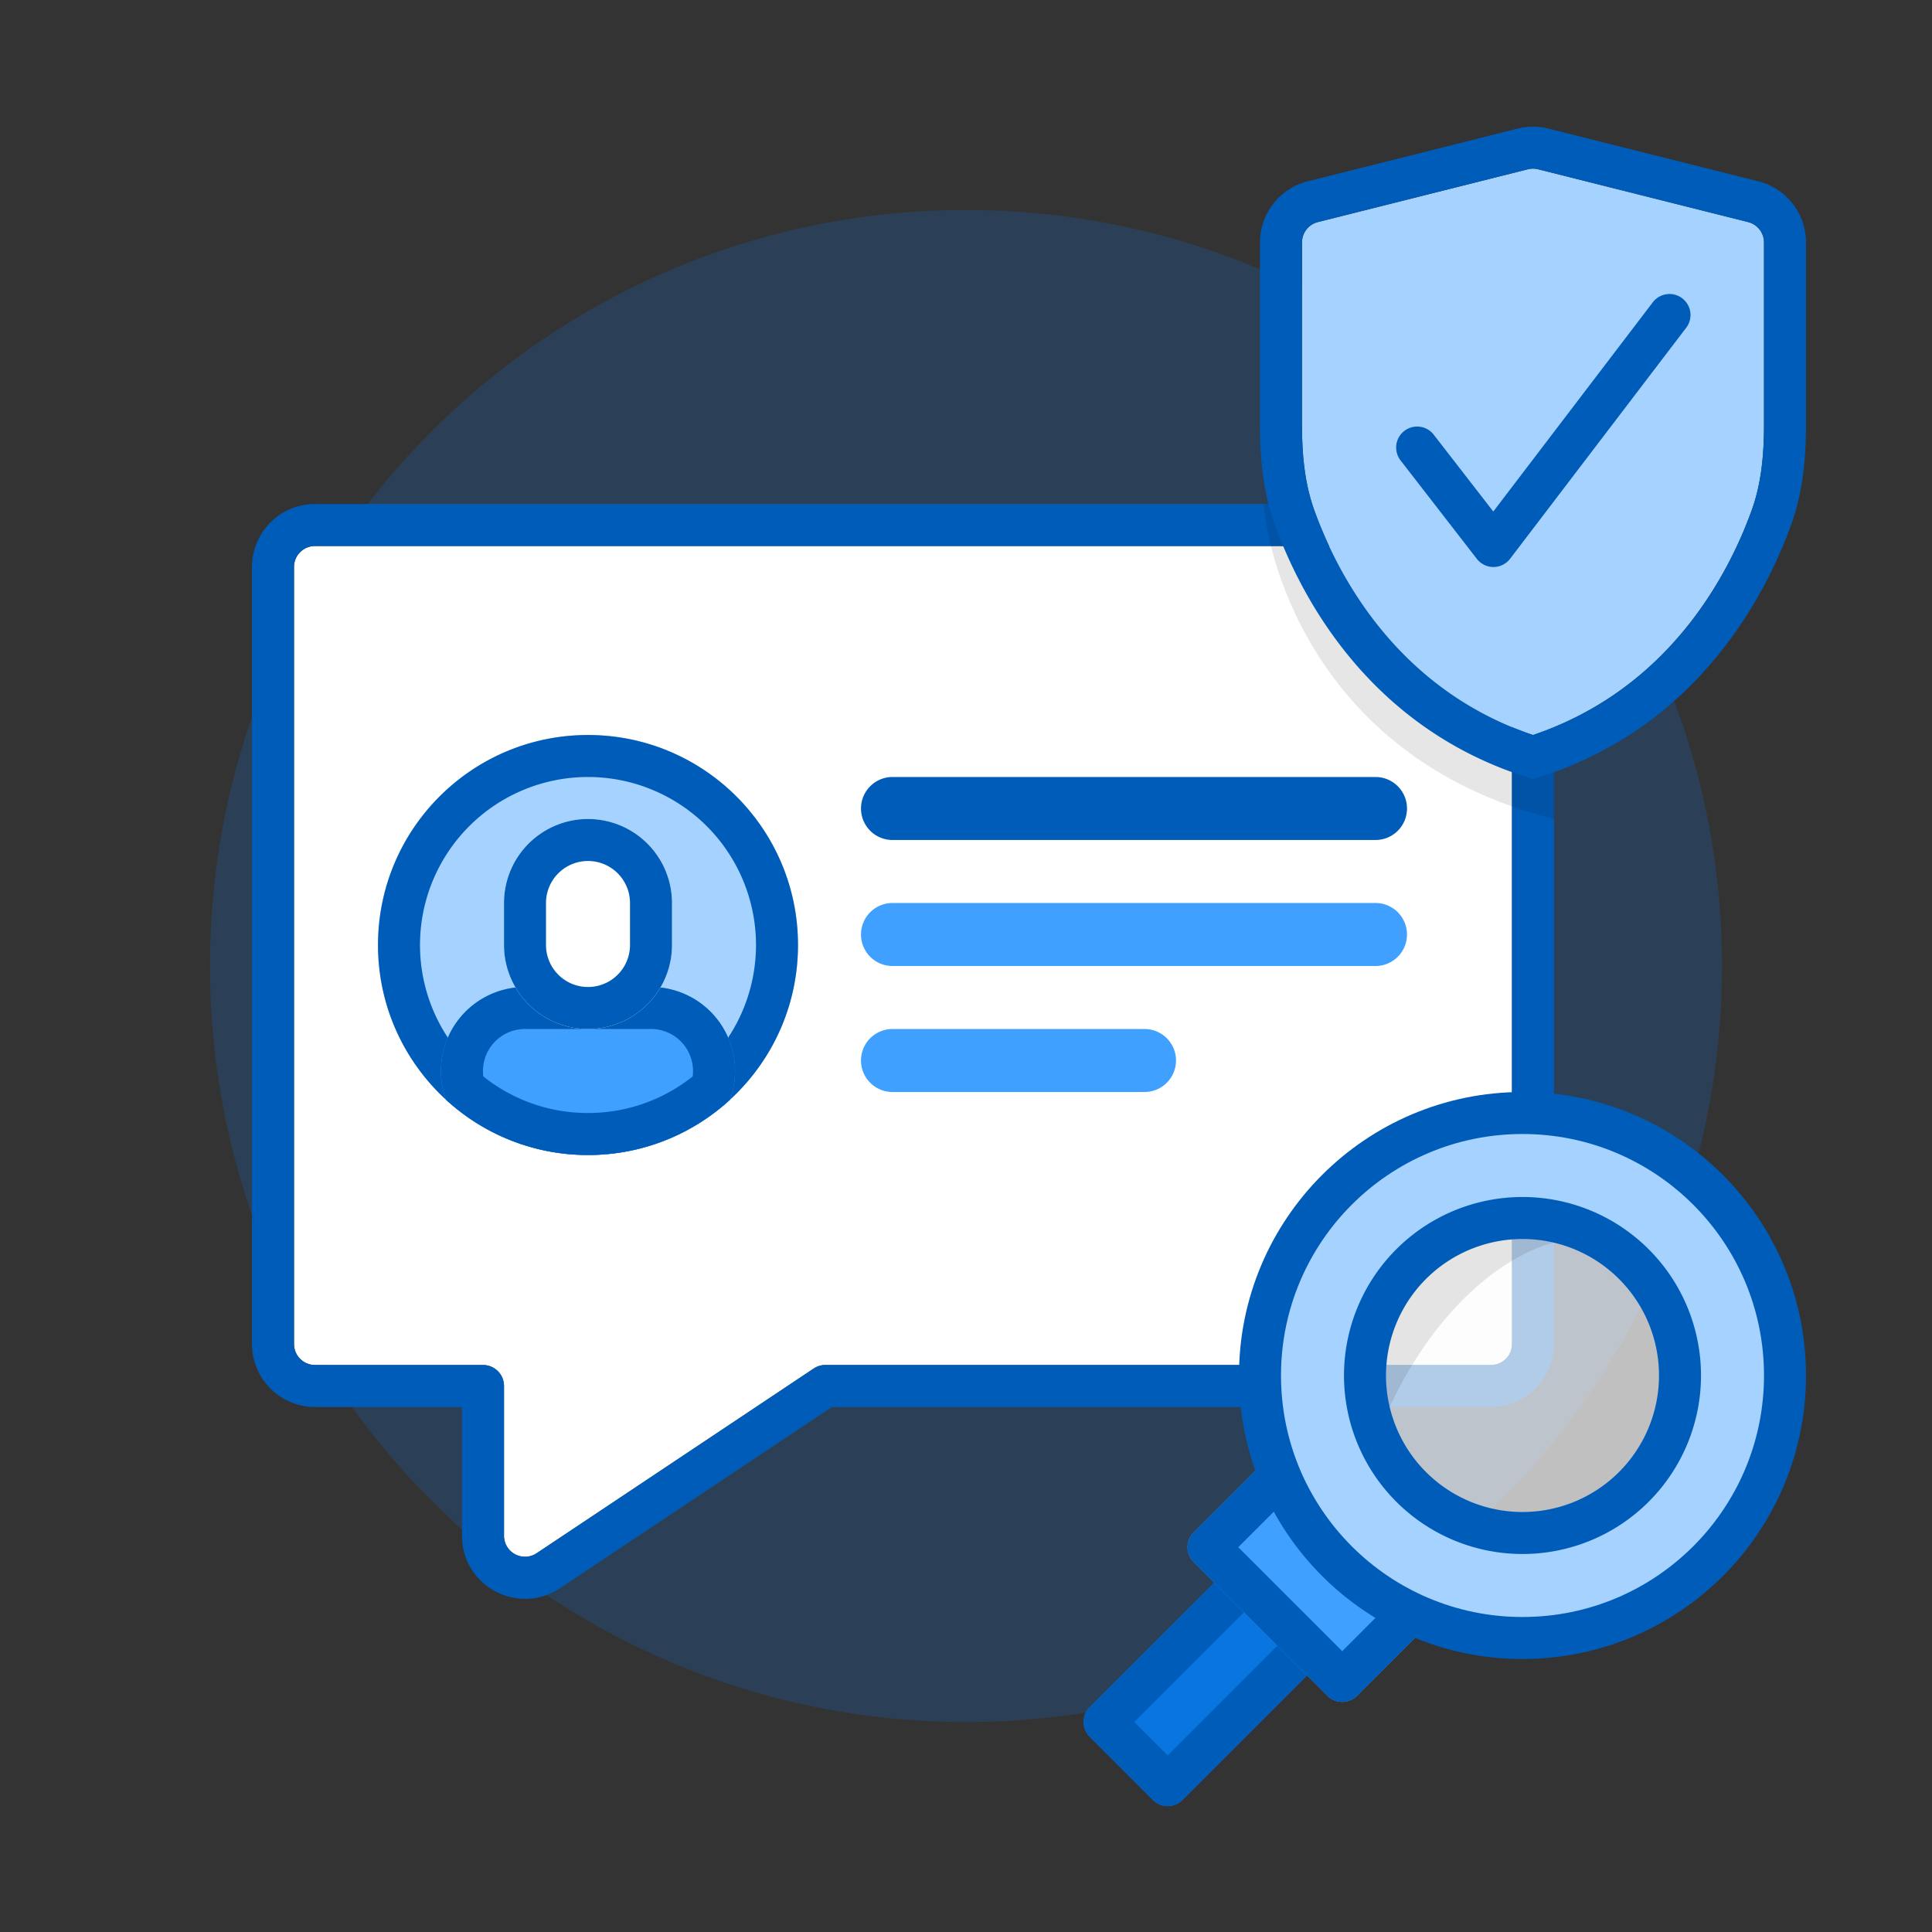 <svg xmlns="http://www.w3.org/2000/svg" width="92" height="92" fill="none" class="wd-applet-help wd-applet" focusable="false" role="presentation" viewBox="0 0 92 92"><rect x="0" y="0" width="92" height="92" fill="#333333" stroke="none"/><g class="wd-icon-container"><g class="animate-flood"><path fill="#0B77E3" fill-opacity=".2" fill-rule="evenodd" d="M46 82c19.882 0 36-16.118 36-36S65.882 10 46 10 10 26.118 10 46s16.118 36 36 36z" class="color-400-alpha-20" clip-rule="evenodd"/></g><g class="animate-grow"><path fill="#fff" d="M14 27a1 1 0 0 1 1-1h56a1 1 0 0 1 1 1v37a1 1 0 0 1-1 1H39.303a1 1 0 0 0-.555.168l-13.193 8.795A1 1 0 0 1 24 73.132V66a1 1 0 0 0-1-1h-8a1 1 0 0 1-1-1V27z" class="color-100"/><path fill="#005CB9" fill-rule="evenodd" d="M15 24h56a3 3 0 0 1 3 3v37a3 3 0 0 1-3 3H39.606l-12.942 8.628C24.67 76.957 22 75.528 22 73.132V67h-7a3 3 0 0 1-3-3V27a3 3 0 0 1 3-3zm0 2a1 1 0 0 0-1 1v37a1 1 0 0 0 1 1h8a1 1 0 0 1 1 1v7.132a1 1 0 0 0 1.555.831l13.193-8.795a1 1 0 0 1 .555-.168H71a1 1 0 0 0 1-1V27a1 1 0 0 0-1-1H15z" class="color-500" clip-rule="evenodd"/><path fill="#A6D2FF" d="M38 45c0 5.523-4.477 10-10 10s-10-4.477-10-10 4.477-10 10-10 10 4.477 10 10z" class="color-200"/><path fill="#005CB9" fill-rule="evenodd" d="M28 53a8 8 0 1 0 0-16 8 8 0 0 0 0 16zm0 2c5.523 0 10-4.477 10-10s-4.477-10-10-10-10 4.477-10 10 4.477 10 10 10z" class="color-500" clip-rule="evenodd"/><path fill="#40A0FF" d="M34.76 52.37A9.964 9.964 0 0 1 28 55a9.964 9.964 0 0 1-6.76-2.63A4 4 0 0 1 25 47h6a4 4 0 0 1 3.76 5.37z" class="color-300"/><path fill="#005CB9" fill-rule="evenodd" d="M32.984 51.259A2 2 0 0 0 31 49h-6a2 2 0 0 0-1.984 2.259A7.959 7.959 0 0 0 28 53c1.886 0 3.616-.65 4.984-1.741zm-11.743 1.11A9.964 9.964 0 0 0 28 55c2.606 0 4.98-.997 6.76-2.63A4 4 0 0 0 31 47h-6a4 4 0 0 0-3.76 5.37z" class="color-500" clip-rule="evenodd"/><path fill="#fff" d="M24 43a4 4 0 0 1 8 0v2a4 4 0 0 1-8 0v-2z" class="color-100"/><path fill="#005CB9" fill-rule="evenodd" d="M30 45v-2a2 2 0 1 0-4 0v2a2 2 0 1 0 4 0zm-2-6a4 4 0 0 0-4 4v2a4 4 0 0 0 8 0v-2a4 4 0 0 0-4-4z" class="color-500" clip-rule="evenodd"/><path fill="#005CB9" d="M41 38.5a1.5 1.5 0 0 1 1.5-1.5h23a1.5 1.5 0 0 1 0 3h-23a1.5 1.5 0 0 1-1.5-1.5z" class="color-500"/><path fill="#40A0FF" d="M41 44.5a1.5 1.5 0 0 1 1.5-1.5h23a1.5 1.5 0 0 1 0 3h-23a1.5 1.5 0 0 1-1.5-1.5zM41 50.5a1.5 1.5 0 0 1 1.5-1.5h12a1.5 1.5 0 0 1 0 3h-12a1.5 1.5 0 0 1-1.5-1.5z" class="color-300"/><path fill="#000" fill-opacity=".1" d="M74 39c-12-3-13.8-13.5-13.8-15H67l7 9v6z" class="color-shadow"/></g><g class="animate-shrink"><path fill="#0875E1" d="M61.084 72.1a1 1 0 0 1 1.414 0l3.006 3.006a1 1 0 0 1 0 1.414l-9.193 9.192a1 1 0 0 1-1.414 0l-3.005-3.005a1 1 0 0 1 0-1.414l9.192-9.193z" class="color-400"/><path fill="#005CB9" fill-rule="evenodd" d="M61.791 74.222L54.013 82l1.591 1.591 7.778-7.778-1.59-1.591zM62.5 72.1a1 1 0 0 0-1.415 0l-9.192 9.192a1 1 0 0 0 0 1.414l3.005 3.005a1 1 0 0 0 1.414 0l9.193-9.192a1 1 0 0 0 0-1.414L62.498 72.1z" class="color-500" clip-rule="evenodd"/><path fill="#40A0FF" d="M61.086 68.727a1 1 0 0 1 1.415 0l6.364 6.364a1 1 0 0 1 0 1.415l-4.243 4.242a1 1 0 0 1-1.414 0l-6.364-6.364a1 1 0 0 1 0-1.414l4.242-4.243z" class="color-300"/><path fill="#005CB9" fill-rule="evenodd" d="M61.793 70.849l-2.828 2.828 4.95 4.95 2.828-2.829-4.95-4.95zm.708-2.122a1 1 0 0 0-1.415 0l-4.242 4.243a1 1 0 0 0 0 1.414l6.364 6.364a1 1 0 0 0 1.414 0l4.243-4.243a1 1 0 0 0 0-1.414L62.5 68.727z" class="color-500" clip-rule="evenodd"/><path fill="#A6D2FF" fill-rule="evenodd" d="M72.5 78.853c7.375 0 13.353-5.978 13.353-13.353S79.875 52.147 72.5 52.147 59.147 58.125 59.147 65.5 65.125 78.853 72.5 78.853zm.083-5.206a8.147 8.147 0 1 0 0-16.294 8.147 8.147 0 0 0 0 16.294z" class="color-200" clip-rule="evenodd"/><path fill="#005CB9" fill-rule="evenodd" d="M72.5 77C78.851 77 84 71.851 84 65.5S78.851 54 72.5 54 61 59.149 61 65.5 66.149 77 72.5 77zm0 2C79.956 79 86 72.956 86 65.5S79.956 52 72.5 52 59 58.044 59 65.5 65.044 79 72.5 79z" class="color-500" clip-rule="evenodd"/><path fill="#FCFCFC" d="M78.238 71.375c-3.224 3.224-8.43 3.246-11.626.05-3.196-3.197-3.174-8.402.05-11.626 3.224-3.224 8.43-3.246 11.626-.05 3.196 3.197 3.174 8.402-.05 11.626z" class="color-screen" opacity=".7"/><path fill="#000" d="M74 57.855v1.305c-3.003.837-5.966 3.833-7.836 7.852L65 66l1.857-6.706L69 58.5l3.5-1.5 1.5.855z" class="color-shadow" opacity=".1"/><path fill="#005CB9" fill-rule="evenodd" d="M72.5 72a6.5 6.5 0 1 0 0-13 6.5 6.5 0 0 0 0 13zm0 2a8.5 8.5 0 1 0 0-17 8.5 8.5 0 0 0 0 17z" class="color-500" clip-rule="evenodd"/></g><g class="animate-shrink"><path fill="#A6D2FF" d="M73.244 8.061l10 2.514a1 1 0 0 1 .756.97v8.671c0 1.384-.115 2.77-.583 4.073C82.344 27.274 79.537 32.793 73 35c-6.536-2.207-9.344-7.726-10.417-10.711-.468-1.302-.583-2.69-.583-4.073v-8.671a1 1 0 0 1 .756-.97l10-2.514a1 1 0 0 1 .488 0z" class="color-200"/><path fill="#005CB9" fill-rule="evenodd" d="M73 37.111l-.64-.216c-7.39-2.496-10.504-8.716-11.66-11.93-.582-1.62-.7-3.274-.7-4.749v-8.671a3 3 0 0 1 2.269-2.91l.487 1.94a1 1 0 0 0-.756.97v8.671c0 1.384.115 2.77.583 4.073C63.656 27.274 66.463 32.793 73 35c6.536-2.207 9.344-7.726 10.417-10.711.468-1.302.583-2.69.583-4.073v-8.671a1 1 0 0 0-.756-.97l-10-2.514a1 1 0 0 0-.488 0l-10 2.514-.487-1.94 10-2.513a3 3 0 0 1 1.462 0l10 2.513A3 3 0 0 1 86 11.545v8.671c0 1.475-.118 3.13-.7 4.75-1.156 3.213-4.27 9.433-11.66 11.929l-.64.216z" class="color-500" clip-rule="evenodd"/><path fill="#005CB9" fill-rule="evenodd" d="M80.106 14.205a1 1 0 0 1 .19 1.401l-8.385 11a1 1 0 0 1-1.586.006l-3.615-4.666a1 1 0 1 1 1.58-1.225l2.819 3.638 7.596-9.965a1 1 0 0 1 1.401-.19z" class="color-500" clip-rule="evenodd"/></g></g></svg>